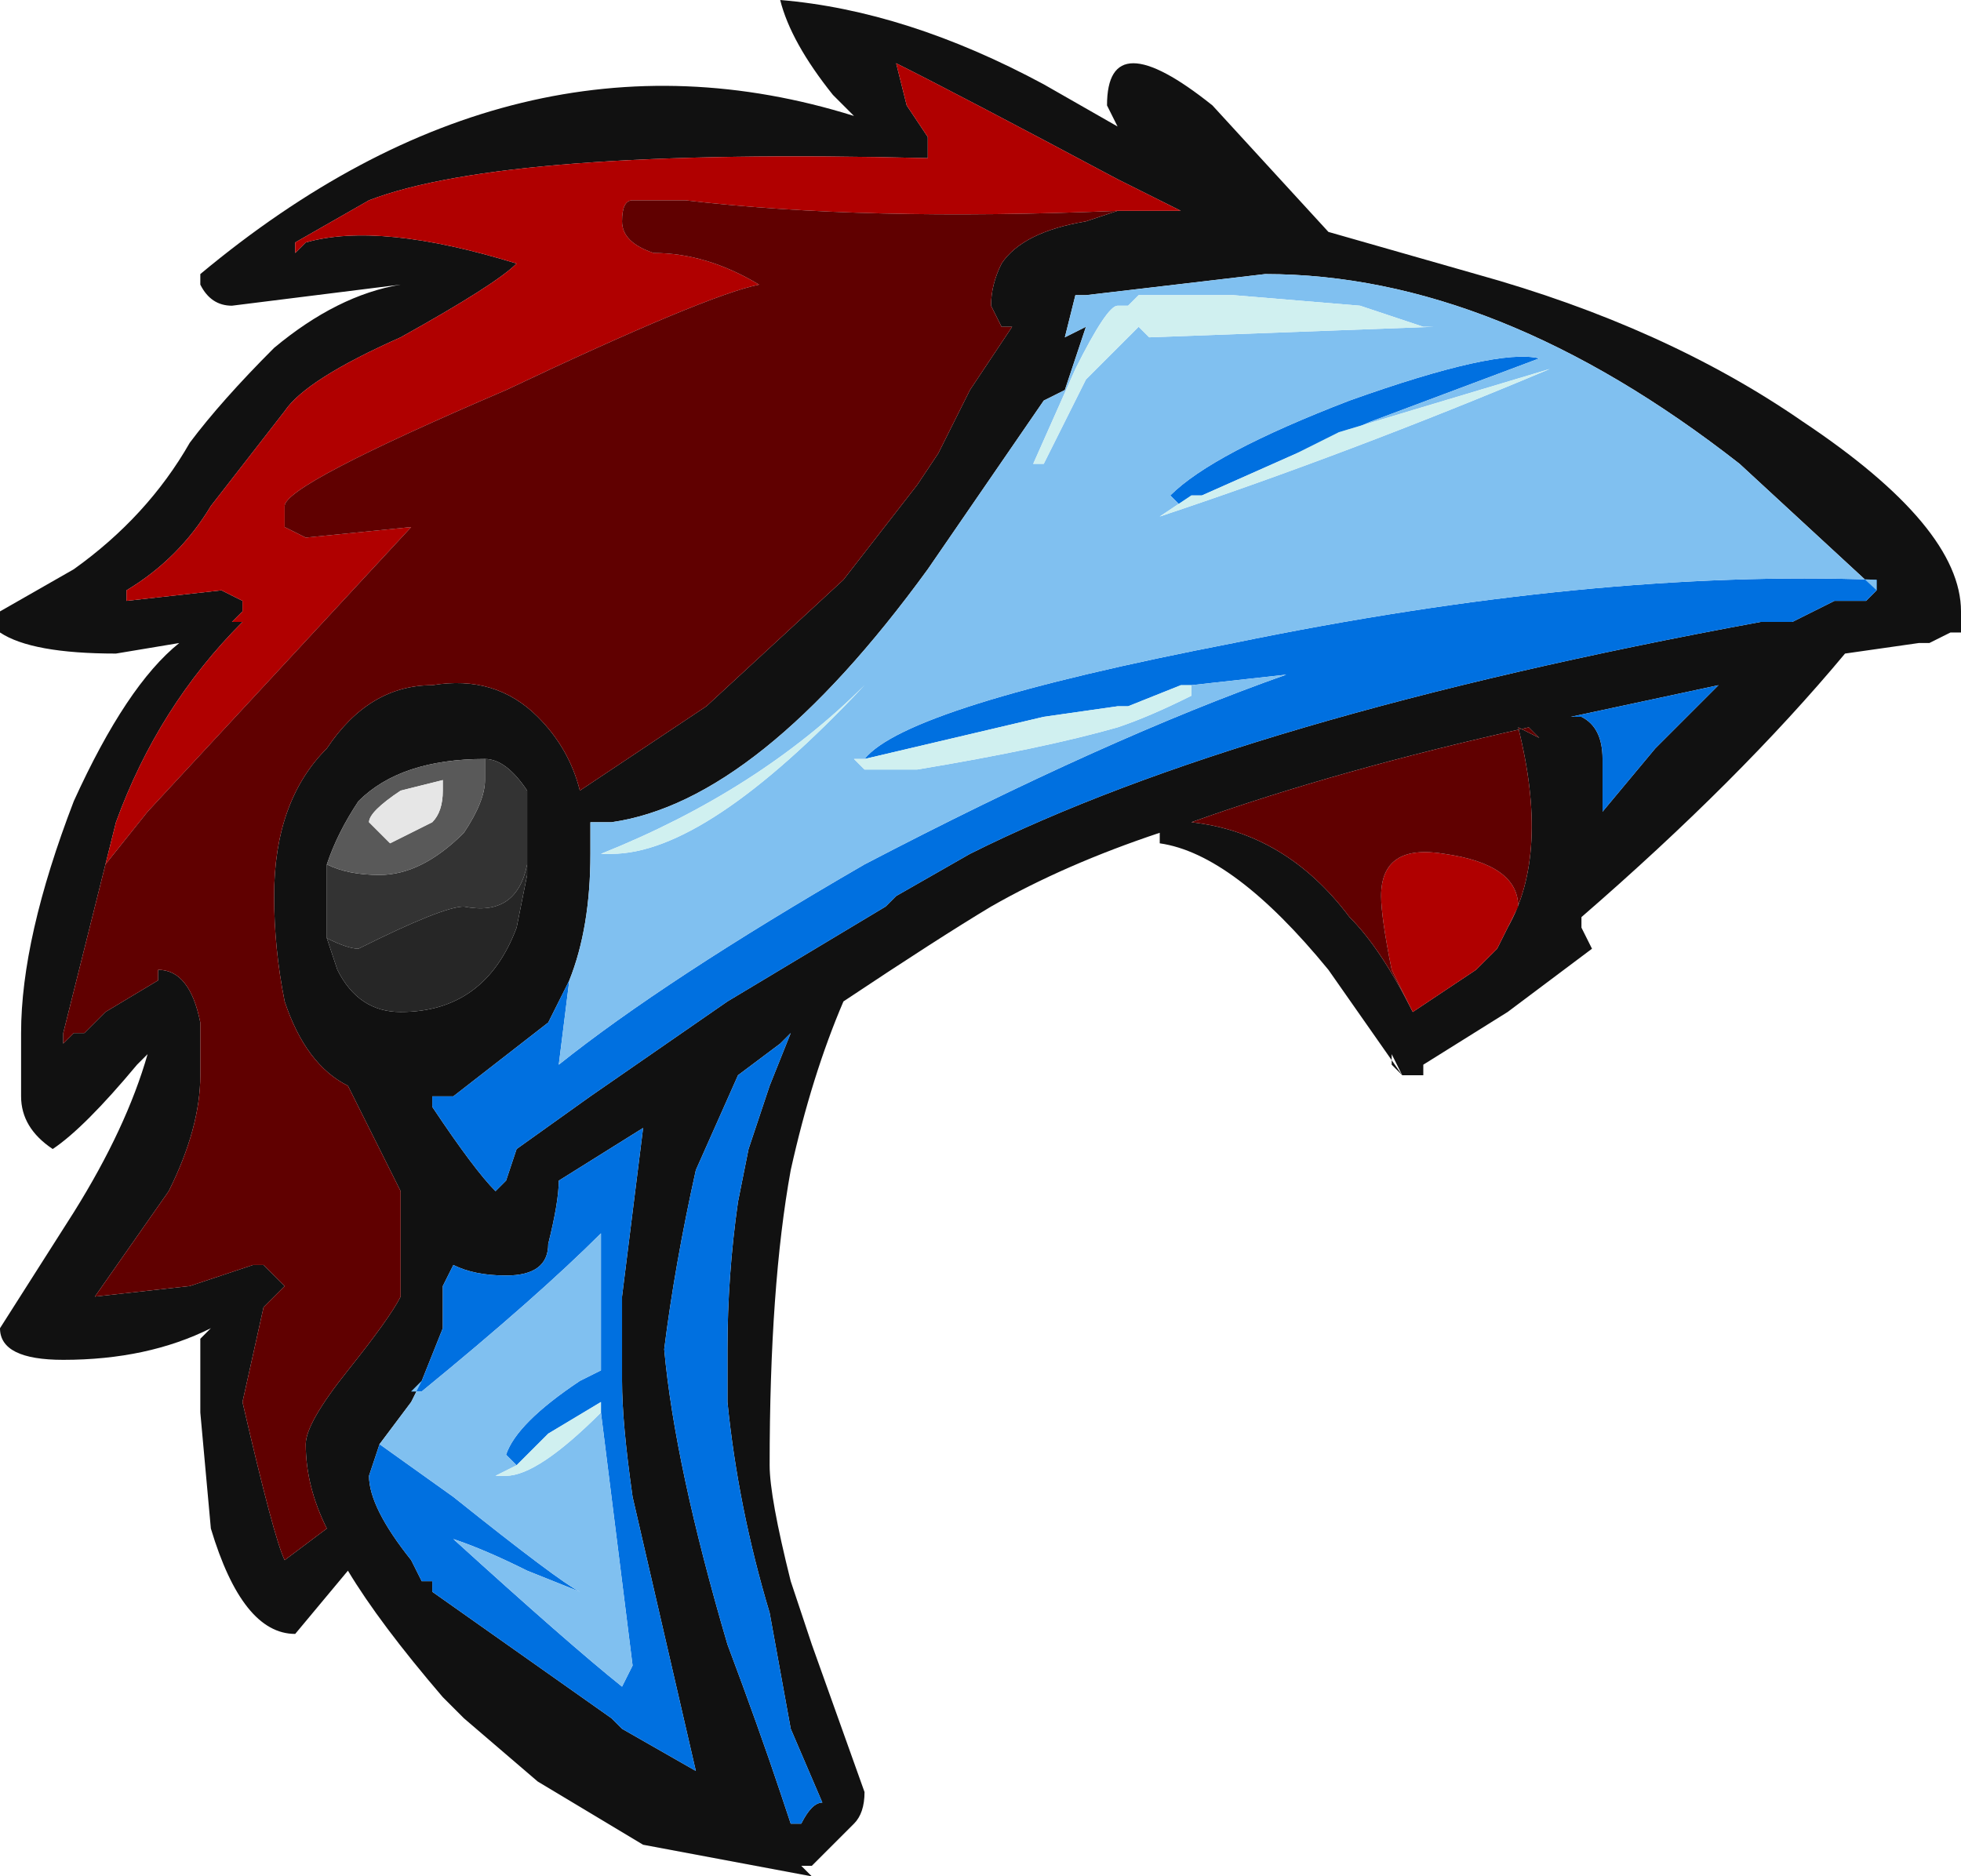 <?xml version="1.0" encoding="UTF-8" standalone="no"?>
<svg xmlns:ffdec="https://www.free-decompiler.com/flash" xmlns:xlink="http://www.w3.org/1999/xlink" ffdec:objectType="frame" height="62.3px" width="65.1px" xmlns="http://www.w3.org/2000/svg">
  <g transform="matrix(1.0, 0.0, 0.0, 1.0, 30.8, 29.05)">
    <use ffdec:characterId="2194" height="8.9" transform="matrix(7.0, 0.0, 0.0, 7.0, -30.8, -29.05)" width="9.3" xlink:href="#shape0"/>
  </g>
  <defs>
    <g id="shape0" transform="matrix(1.0, 0.0, 0.0, 1.0, 4.4, 4.15)">
      <path d="M0.85 -3.65 Q0.85 -4.05 1.35 -3.65 L1.9 -3.05 2.6 -2.85 Q3.5 -2.6 4.15 -2.15 4.9 -1.65 4.9 -1.25 L4.9 -1.15 4.85 -1.15 4.75 -1.1 4.7 -1.1 4.35 -1.05 Q3.85 -0.45 3.1 0.2 L3.1 0.25 3.15 0.35 2.75 0.65 2.35 0.9 2.35 0.95 2.25 0.95 1.9 0.45 Q1.45 -0.1 1.1 -0.15 1.1 -0.1 1.1 -0.2 0.65 -0.05 0.3 0.15 0.05 0.3 -0.4 0.6 -0.55 0.95 -0.65 1.4 -0.75 1.95 -0.75 2.8 -0.75 2.95 -0.65 3.35 L-0.55 3.65 -0.3 4.35 Q-0.3 4.45 -0.35 4.5 L-0.55 4.7 -0.6 4.7 -0.55 4.75 -1.35 4.6 -1.85 4.3 -2.2 4.0 -2.3 3.9 Q-2.6 3.55 -2.75 3.3 L-3.0 3.6 Q-3.25 3.6 -3.4 3.1 L-3.45 2.55 -3.45 2.2 -3.4 2.15 Q-3.7 2.3 -4.1 2.3 -4.4 2.3 -4.4 2.15 L-4.05 1.6 Q-3.8 1.2 -3.7 0.85 L-3.75 0.9 Q-4.0 1.2 -4.15 1.3 -4.3 1.2 -4.3 1.05 L-4.3 0.75 Q-4.3 0.3 -4.05 -0.35 -3.8 -0.9 -3.55 -1.1 L-3.85 -1.05 Q-4.25 -1.05 -4.4 -1.15 -4.45 -1.2 -4.4 -1.25 L-4.05 -1.45 Q-3.7 -1.7 -3.5 -2.05 -3.35 -2.25 -3.1 -2.5 -2.8 -2.75 -2.5 -2.8 L-3.3 -2.7 Q-3.4 -2.7 -3.45 -2.8 L-3.45 -2.8 -3.45 -2.85 Q-1.95 -4.1 -0.35 -3.6 L-0.45 -3.7 Q-0.65 -3.95 -0.7 -4.15 -0.1 -4.1 0.55 -3.75 L0.9 -3.55 0.85 -3.65 M0.9 -3.15 L1.2 -3.15 0.9 -3.3 Q0.15 -3.7 -0.15 -3.85 L-0.1 -3.65 0.0 -3.5 0.0 -3.4 Q-2.0 -3.45 -2.65 -3.2 L-3.0 -3.0 -3.0 -2.95 -2.95 -3.0 Q-2.6 -3.1 -1.95 -2.9 -2.05 -2.8 -2.5 -2.55 -2.95 -2.35 -3.05 -2.2 L-3.4 -1.75 Q-3.55 -1.5 -3.8 -1.35 L-3.8 -1.3 -3.35 -1.35 -3.25 -1.3 -3.25 -1.25 -3.3 -1.2 -3.25 -1.2 Q-3.65 -0.8 -3.85 -0.25 L-3.9 -0.05 -4.1 0.75 -4.1 0.8 -4.05 0.75 -4.0 0.75 -3.9 0.65 -3.65 0.5 -3.65 0.45 Q-3.5 0.45 -3.45 0.7 L-3.45 0.95 Q-3.45 1.2 -3.6 1.5 L-3.95 2.0 -3.5 1.95 -3.2 1.85 -3.15 1.85 -3.05 1.95 -3.15 2.05 -3.25 2.5 Q-3.1 3.15 -3.05 3.25 L-2.85 3.1 Q-2.95 2.9 -2.95 2.7 -2.95 2.6 -2.75 2.35 -2.55 2.1 -2.5 2.0 L-2.5 1.5 -2.75 1.0 Q-2.95 0.9 -3.05 0.6 -3.1 0.35 -3.1 0.1 -3.1 -0.35 -2.85 -0.6 -2.65 -0.9 -2.35 -0.9 -2.05 -0.95 -1.85 -0.75 -1.7 -0.6 -1.65 -0.4 L-1.05 -0.8 -0.4 -1.4 -0.05 -1.85 0.05 -2.0 0.2 -2.3 0.4 -2.6 0.35 -2.6 0.3 -2.7 Q0.3 -2.8 0.35 -2.9 0.45 -3.05 0.75 -3.1 L0.9 -3.15 M4.5 -1.35 L3.85 -1.95 Q2.7 -2.85 1.6 -2.85 L0.75 -2.75 0.7 -2.75 0.65 -2.55 0.75 -2.6 0.65 -2.3 0.55 -2.25 0.0 -1.45 Q-0.8 -0.35 -1.5 -0.25 L-1.6 -0.25 -1.6 -0.1 Q-1.6 0.25 -1.7 0.5 L-1.8 0.7 -2.25 1.05 -2.35 1.05 -2.35 1.1 Q-2.15 1.4 -2.05 1.5 L-2.0 1.45 -1.95 1.3 -1.6 1.05 -0.95 0.6 -0.2 0.15 -0.15 0.1 0.2 -0.1 Q1.5 -0.75 3.95 -1.2 L4.1 -1.2 4.3 -1.3 4.45 -1.3 4.5 -1.35 4.5 -1.35 M2.75 0.25 Q2.95 -0.1 2.8 -0.7 L2.9 -0.65 2.85 -0.7 Q1.95 -0.5 1.25 -0.25 1.7 -0.2 2.0 0.2 2.15 0.35 2.3 0.65 L2.6 0.45 2.7 0.35 2.75 0.25 M3.05 -0.75 L3.1 -0.75 Q3.2 -0.7 3.2 -0.55 L3.2 -0.3 3.45 -0.6 3.75 -0.9 3.05 -0.75 M2.2 0.9 L2.2 0.85 2.25 0.95 2.2 0.9 M-2.1 -0.55 Q-2.5 -0.55 -2.7 -0.35 -2.8 -0.2 -2.85 -0.05 L-2.85 0.3 -2.8 0.45 Q-2.7 0.65 -2.5 0.65 -2.1 0.65 -1.95 0.25 L-1.9 0.0 -1.9 -0.05 -1.9 -0.2 Q-1.9 -0.3 -1.9 -0.4 -2.0 -0.55 -2.1 -0.55 M-0.7 0.8 L-0.9 0.95 -1.1 1.4 Q-1.2 1.85 -1.25 2.25 -1.2 2.8 -0.95 3.65 -0.8 4.05 -0.7 4.35 L-0.65 4.5 -0.6 4.5 Q-0.55 4.4 -0.5 4.4 L-0.65 4.05 -0.75 3.5 Q-0.9 3.0 -0.95 2.5 L-0.95 2.25 Q-0.95 1.9 -0.9 1.55 L-0.85 1.3 -0.75 1.0 -0.65 0.75 -0.7 0.8 M-2.6 2.7 L-2.65 2.85 Q-2.65 3.0 -2.45 3.25 L-2.4 3.35 -2.35 3.35 -2.35 3.4 -1.5 4.0 -1.45 4.05 -1.1 4.25 -1.4 2.95 Q-1.45 2.6 -1.45 2.4 L-1.45 2.0 -1.35 1.2 -1.75 1.45 Q-1.75 1.55 -1.8 1.75 -1.8 1.9 -2.0 1.9 -2.15 1.9 -2.25 1.85 L-2.3 1.95 -2.3 2.15 -2.4 2.4 -2.45 2.5 -2.6 2.7 M-0.35 4.35 L-0.35 4.35" fill="#111111" fill-rule="evenodd" stroke="none"/>
      <path d="M1.25 -1.8 L1.2 -1.75 1.15 -1.8 Q1.35 -2.0 2.0 -2.25 2.7 -2.5 2.9 -2.45 L2.1 -2.15 1.75 -2.0 1.3 -1.8 1.25 -1.8 M-1.7 0.5 L-1.75 0.9 Q-1.25 0.5 -0.3 -0.05 0.85 -0.65 1.7 -0.95 L1.25 -0.9 1.2 -0.9 0.95 -0.8 0.9 -0.8 0.55 -0.75 -0.3 -0.55 Q-0.1 -0.8 1.45 -1.1 3.15 -1.45 4.5 -1.4 L4.5 -1.35 4.5 -1.35 4.45 -1.3 4.3 -1.3 4.1 -1.2 3.95 -1.2 Q1.5 -0.75 0.2 -0.1 L-0.15 0.1 -0.2 0.15 -0.95 0.6 -1.6 1.05 -1.95 1.3 -2.0 1.45 -2.05 1.5 Q-2.15 1.4 -2.35 1.1 L-2.35 1.05 -2.25 1.05 -1.8 0.7 -1.7 0.5 M-0.1 -0.5 L-0.3 -0.5 -0.1 -0.5 M3.05 -0.75 L3.75 -0.9 3.45 -0.6 3.2 -0.3 3.2 -0.55 Q3.2 -0.7 3.1 -0.75 L3.05 -0.75 M-2.4 2.4 L-2.3 2.15 -2.3 1.95 -2.25 1.85 Q-2.15 1.9 -2.0 1.9 -1.8 1.9 -1.8 1.75 -1.75 1.55 -1.75 1.45 L-1.35 1.2 -1.45 2.0 -1.45 2.4 Q-1.45 2.6 -1.4 2.95 L-1.1 4.25 -1.45 4.05 -1.5 4.0 -2.35 3.4 -2.35 3.35 -2.4 3.35 -2.45 3.25 Q-2.65 3.0 -2.65 2.85 L-2.6 2.7 -2.25 2.95 Q-1.75 3.35 -1.65 3.4 L-1.9 3.3 Q-2.1 3.2 -2.25 3.15 -1.7 3.65 -1.45 3.85 L-1.4 3.75 -1.55 2.55 -1.55 2.5 -1.8 2.65 -1.95 2.8 -2.0 2.75 Q-1.95 2.6 -1.65 2.4 L-1.55 2.35 -1.55 1.7 Q-1.85 2.0 -2.4 2.45 L-2.45 2.45 -2.4 2.4 M-0.7 0.8 L-0.65 0.75 -0.75 1.0 -0.85 1.3 -0.9 1.55 Q-0.95 1.9 -0.95 2.25 L-0.95 2.5 Q-0.9 3.0 -0.75 3.5 L-0.65 4.05 -0.5 4.4 Q-0.55 4.4 -0.6 4.5 L-0.65 4.5 -0.7 4.35 Q-0.8 4.05 -0.95 3.65 -1.2 2.8 -1.25 2.25 -1.2 1.85 -1.1 1.4 L-0.9 0.95 -0.7 0.8" fill="#0070e0" fill-rule="evenodd" stroke="none"/>
      <path d="M1.25 -1.8 L1.1 -1.7 Q2.0 -2.0 2.95 -2.4 L1.95 -2.1 1.75 -2.0 2.1 -2.15 2.9 -2.45 Q2.7 -2.5 2.0 -2.25 1.35 -2.0 1.15 -1.8 L1.2 -1.75 1.25 -1.8 M2.05 -2.7 L1.45 -2.75 1.0 -2.75 0.95 -2.7 0.9 -2.7 Q0.85 -2.7 0.7 -2.4 L0.5 -1.95 0.55 -1.95 0.75 -2.35 1.0 -2.6 1.05 -2.55 2.4 -2.6 2.35 -2.6 2.05 -2.7 M-1.7 0.5 Q-1.6 0.25 -1.6 -0.1 L-1.6 -0.25 -1.5 -0.25 Q-0.8 -0.35 0.0 -1.45 L0.55 -2.25 0.65 -2.3 0.75 -2.6 0.65 -2.55 0.7 -2.75 0.75 -2.75 1.6 -2.85 Q2.7 -2.85 3.85 -1.95 L4.5 -1.35 4.5 -1.4 Q3.15 -1.45 1.45 -1.1 -0.1 -0.8 -0.3 -0.55 L-0.35 -0.55 -0.3 -0.5 -0.1 -0.5 -0.05 -0.5 Q0.55 -0.6 0.9 -0.7 1.05 -0.75 1.25 -0.85 L1.25 -0.9 1.7 -0.95 Q0.85 -0.65 -0.3 -0.05 -1.25 0.5 -1.75 0.9 L-1.7 0.5 M-1.55 -0.1 L-1.5 -0.1 Q-1.05 -0.1 -0.3 -0.9 -0.8 -0.4 -1.55 -0.1 M-2.4 2.4 L-2.45 2.45 -2.4 2.45 Q-1.85 2.0 -1.55 1.7 L-1.55 2.35 -1.65 2.4 Q-1.95 2.6 -2.0 2.75 L-1.95 2.8 -2.05 2.85 -2.0 2.85 Q-1.85 2.85 -1.55 2.55 L-1.4 3.75 -1.45 3.85 Q-1.7 3.65 -2.25 3.15 -2.1 3.2 -1.9 3.3 L-1.65 3.4 Q-1.75 3.35 -2.25 2.95 L-2.6 2.7 -2.45 2.5 -2.4 2.4 M-1.8 2.65 L-1.55 2.5 -1.8 2.65" fill="#80c0f0" fill-rule="evenodd" stroke="none"/>
      <path d="M2.05 -2.7 L2.35 -2.6 2.4 -2.6 1.05 -2.55 1.0 -2.6 0.75 -2.35 0.55 -1.95 0.5 -1.95 0.7 -2.4 Q0.85 -2.7 0.9 -2.7 L0.95 -2.7 1.0 -2.75 1.45 -2.75 2.05 -2.7 M1.75 -2.0 L1.95 -2.1 2.95 -2.4 Q2.0 -2.0 1.1 -1.7 L1.25 -1.8 1.3 -1.8 1.75 -2.0 M1.25 -0.9 L1.25 -0.85 Q1.05 -0.75 0.9 -0.7 0.55 -0.6 -0.05 -0.5 L-0.1 -0.5 -0.3 -0.5 -0.35 -0.55 -0.3 -0.55 0.55 -0.75 0.9 -0.8 0.95 -0.8 1.2 -0.9 1.25 -0.9 M-1.55 -0.1 Q-0.8 -0.4 -0.3 -0.9 -1.05 -0.1 -1.5 -0.1 L-1.55 -0.1 M-1.95 2.8 L-1.8 2.65 -1.55 2.5 -1.55 2.55 Q-1.85 2.85 -2.0 2.85 L-2.05 2.85 -1.95 2.8" fill="#d0f0f0" fill-rule="evenodd" stroke="none"/>
      <path d="M-3.9 -0.05 L-3.85 -0.25 Q-3.65 -0.8 -3.25 -1.2 L-3.3 -1.2 -3.25 -1.25 -3.25 -1.3 -3.35 -1.35 -3.8 -1.3 -3.8 -1.35 Q-3.55 -1.5 -3.4 -1.75 L-3.05 -2.2 Q-2.95 -2.35 -2.5 -2.55 -2.05 -2.8 -1.95 -2.9 -2.6 -3.1 -2.95 -3.0 L-3.0 -2.95 -3.0 -3.0 -2.65 -3.2 Q-2.0 -3.45 0.0 -3.4 L0.0 -3.5 -0.1 -3.65 -0.15 -3.85 Q0.15 -3.7 0.9 -3.3 L1.2 -3.15 0.9 -3.15 Q-0.3 -3.1 -1.15 -3.2 L-1.4 -3.2 Q-1.45 -3.2 -1.45 -3.1 -1.45 -3.0 -1.3 -2.95 -1.05 -2.95 -0.8 -2.8 -1.05 -2.75 -2.0 -2.3 -3.05 -1.85 -3.05 -1.75 L-3.05 -1.65 -2.95 -1.6 -2.45 -1.65 -3.7 -0.3 -3.9 -0.05 M2.3 0.65 L2.2 0.45 Q2.15 0.2 2.15 0.1 2.15 -0.15 2.45 -0.1 2.8 -0.05 2.8 0.15 L2.75 0.25 2.7 0.35 2.6 0.45 2.3 0.65" fill="#b00000" fill-rule="evenodd" stroke="none"/>
      <path d="M0.9 -3.15 L0.75 -3.1 Q0.45 -3.05 0.35 -2.9 0.3 -2.8 0.3 -2.7 L0.35 -2.6 0.4 -2.6 0.2 -2.3 0.05 -2.0 -0.05 -1.85 -0.4 -1.4 -1.05 -0.8 -1.65 -0.4 Q-1.7 -0.6 -1.85 -0.75 -2.05 -0.95 -2.35 -0.9 -2.65 -0.9 -2.85 -0.6 -3.1 -0.35 -3.1 0.1 -3.1 0.35 -3.05 0.6 -2.95 0.9 -2.75 1.0 L-2.5 1.5 -2.5 2.0 Q-2.55 2.1 -2.75 2.35 -2.95 2.6 -2.95 2.7 -2.95 2.9 -2.85 3.1 L-3.05 3.25 Q-3.1 3.15 -3.25 2.5 L-3.15 2.05 -3.05 1.95 -3.15 1.85 -3.2 1.85 -3.5 1.95 -3.95 2.0 -3.6 1.5 Q-3.45 1.2 -3.45 0.95 L-3.45 0.7 Q-3.5 0.45 -3.65 0.45 L-3.65 0.5 -3.9 0.65 -4.0 0.75 -4.05 0.75 -4.1 0.8 -4.1 0.75 -3.9 -0.05 -3.7 -0.3 -2.45 -1.65 -2.95 -1.6 -3.05 -1.65 -3.05 -1.75 Q-3.05 -1.85 -2.0 -2.3 -1.05 -2.75 -0.8 -2.8 -1.05 -2.95 -1.3 -2.95 -1.45 -3.0 -1.45 -3.1 -1.45 -3.2 -1.4 -3.2 L-1.15 -3.2 Q-0.3 -3.1 0.9 -3.15 M2.3 0.65 Q2.15 0.35 2.0 0.2 1.7 -0.2 1.25 -0.25 1.95 -0.5 2.85 -0.7 L2.9 -0.65 2.8 -0.7 Q2.95 -0.1 2.75 0.25 L2.8 0.15 Q2.8 -0.05 2.45 -0.1 2.15 -0.15 2.15 0.1 2.15 0.2 2.2 0.45 L2.3 0.65" fill="#600000" fill-rule="evenodd" stroke="none"/>
      <path d="M-2.85 -0.05 Q-2.75 0.0 -2.6 0.0 -2.4 0.0 -2.2 -0.2 -2.1 -0.35 -2.1 -0.45 L-2.1 -0.55 Q-2.0 -0.55 -1.9 -0.4 -1.9 -0.3 -1.9 -0.2 L-1.9 -0.05 Q-1.95 0.2 -2.2 0.15 -2.3 0.15 -2.7 0.35 -2.75 0.35 -2.85 0.3 L-2.85 -0.05" fill="#333333" fill-rule="evenodd" stroke="none"/>
      <path d="M-1.9 -0.05 L-1.9 0.0 -1.95 0.25 Q-2.1 0.65 -2.5 0.65 -2.7 0.65 -2.8 0.45 L-2.85 0.3 Q-2.75 0.35 -2.7 0.35 -2.3 0.15 -2.2 0.15 -1.95 0.2 -1.9 -0.05" fill="#262626" fill-rule="evenodd" stroke="none"/>
      <path d="M-2.3 -0.4 L-2.3 -0.45 -2.5 -0.4 Q-2.65 -0.3 -2.65 -0.25 L-2.55 -0.15 -2.35 -0.25 Q-2.3 -0.3 -2.3 -0.4 M-2.85 -0.05 Q-2.8 -0.2 -2.7 -0.35 -2.5 -0.55 -2.1 -0.55 L-2.1 -0.45 Q-2.1 -0.35 -2.2 -0.2 -2.4 0.0 -2.6 0.0 -2.75 0.0 -2.85 -0.05" fill="#595959" fill-rule="evenodd" stroke="none"/>
      <path d="M-2.3 -0.4 Q-2.3 -0.3 -2.35 -0.25 L-2.55 -0.15 -2.65 -0.25 Q-2.65 -0.3 -2.5 -0.4 L-2.3 -0.45 -2.3 -0.4" fill="#e6e6e6" fill-rule="evenodd" stroke="none"/>
    </g>
  </defs>
</svg>
